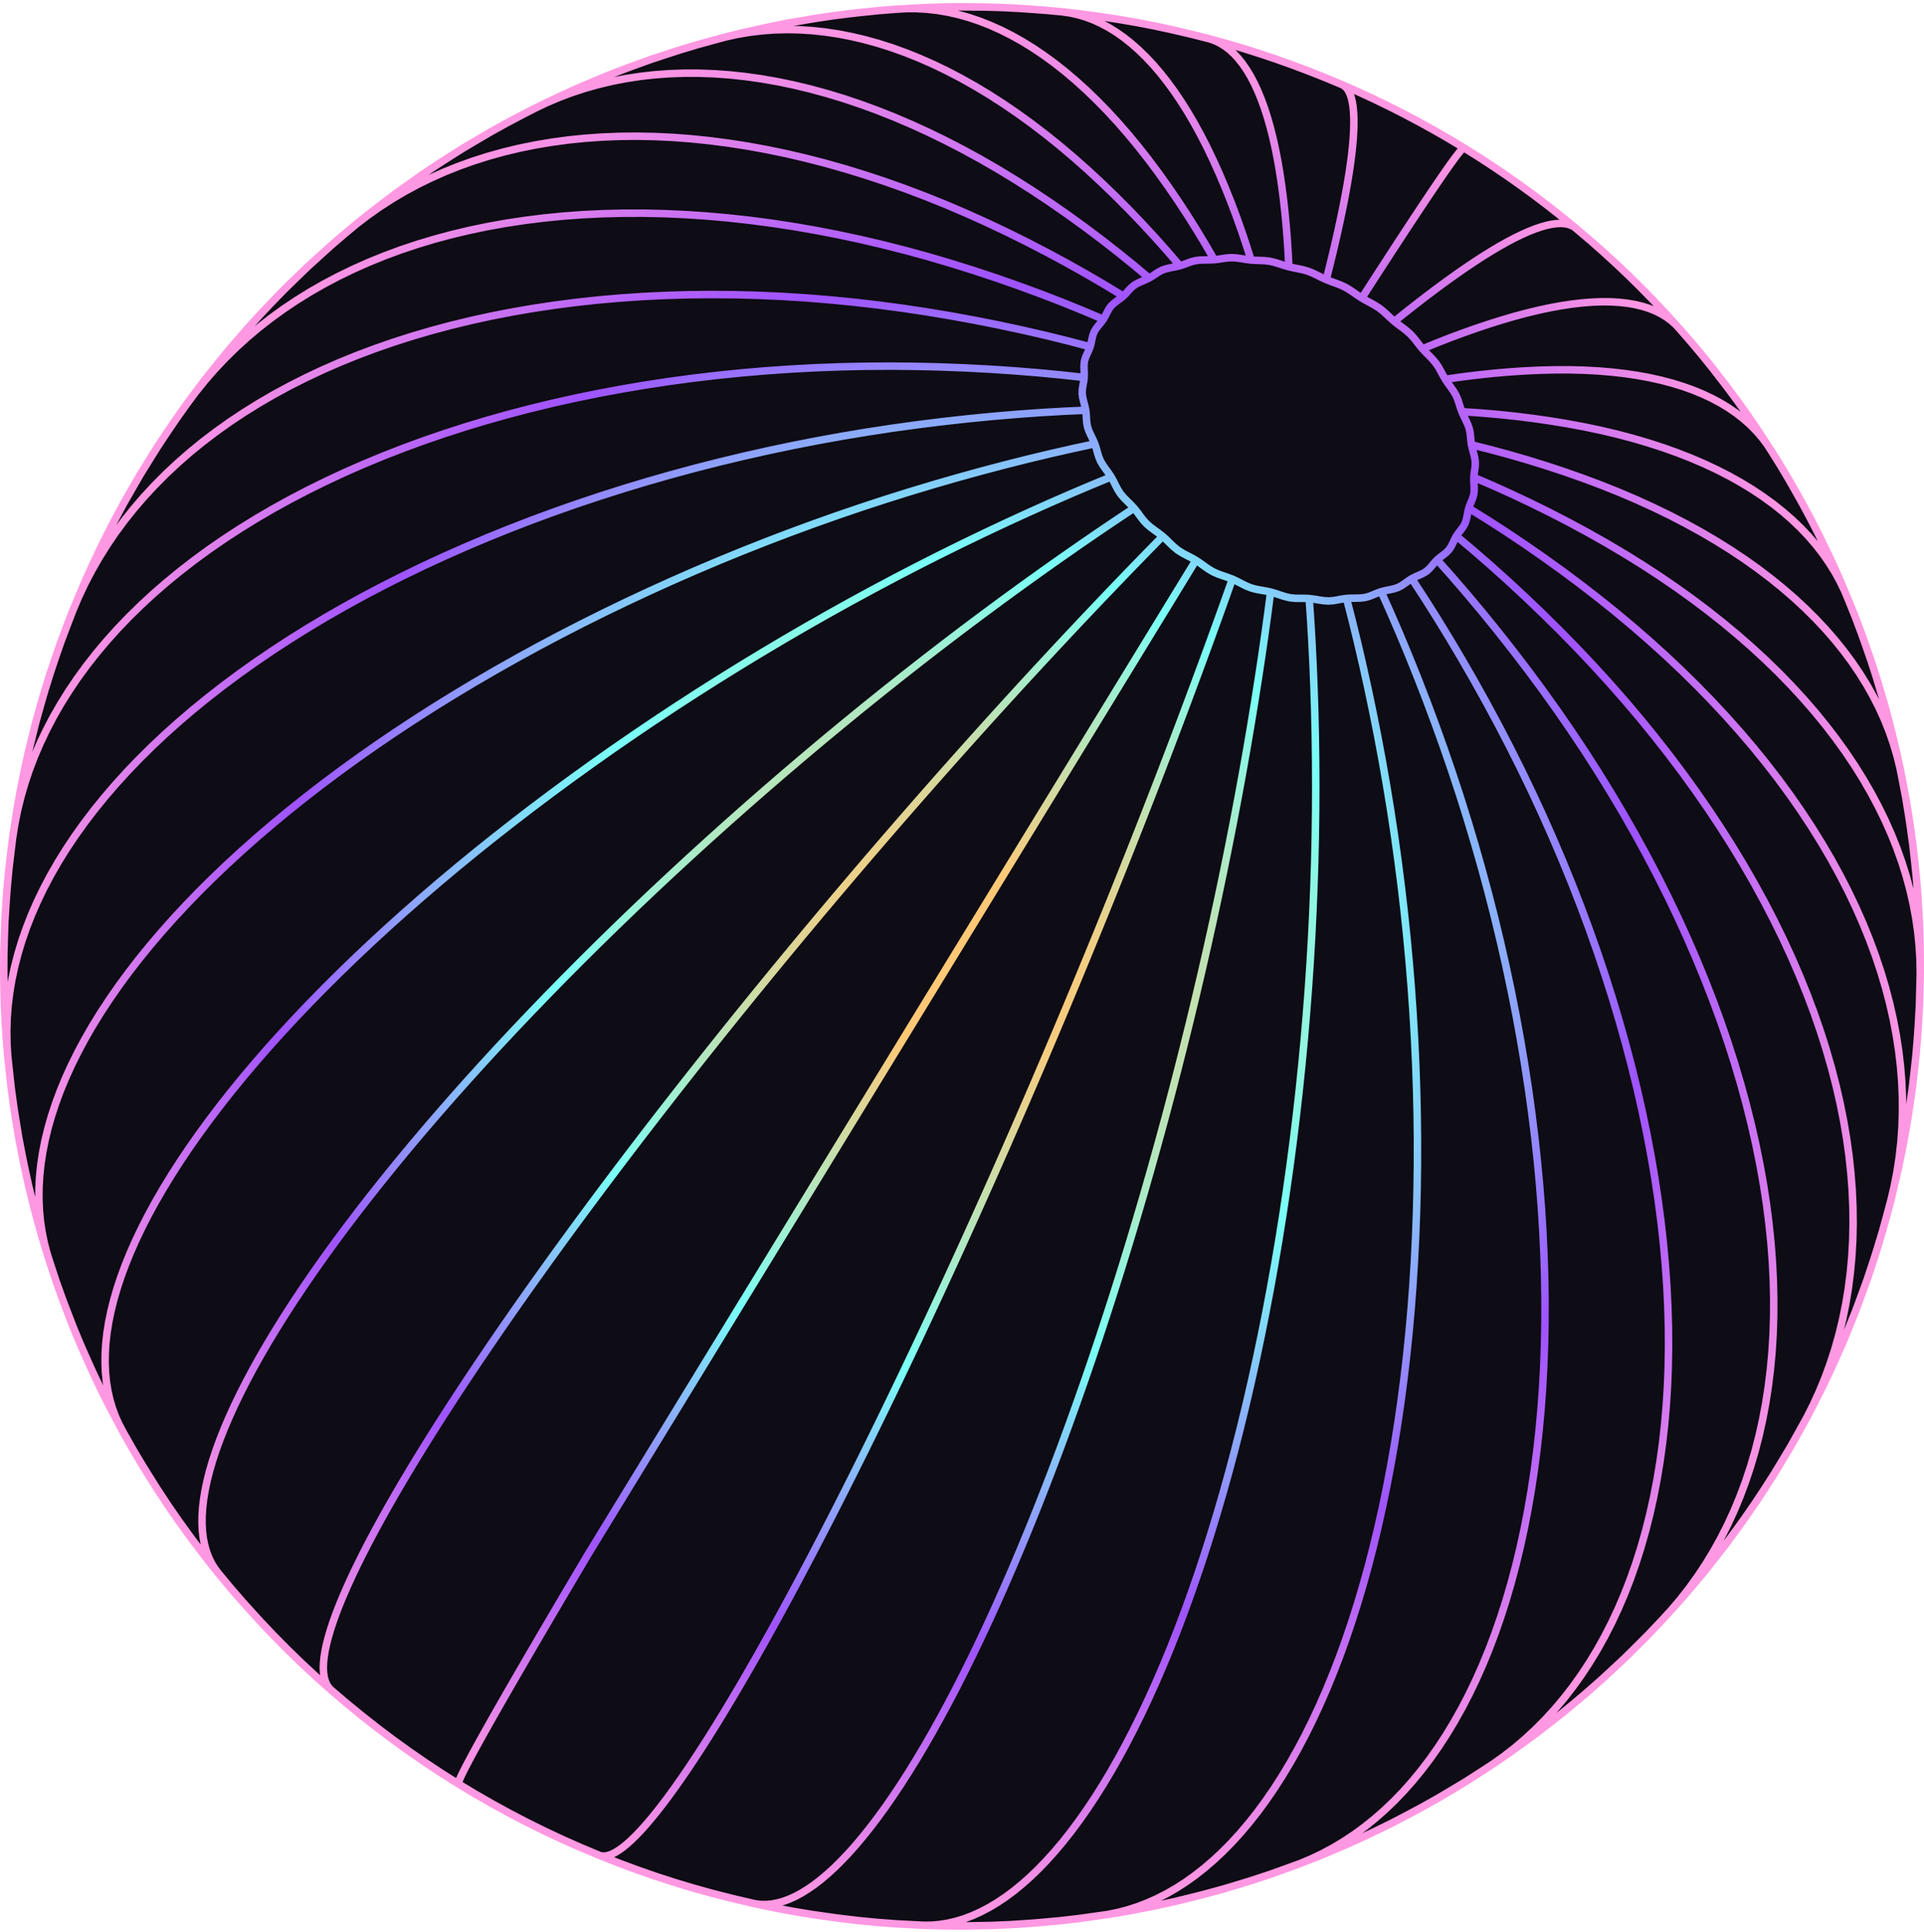 <svg width="514" height="516" viewBox="0 0 514 516" fill="none" xmlns="http://www.w3.org/2000/svg">
<path d="M420.687 60.71L417.176 57.839L413.607 55.028L409.983 52.277L406.304 49.59L402.574 46.966L398.795 44.407L394.968 41.914L391.096 39.491L387.178 37.136L383.221 34.852L379.223 32.64L375.189 30.501L371.118 28.436L367.015 26.445L362.881 24.532L358.718 22.695L354.53 20.937L350.316 19.258L349.506 18.949L345.183 17.317L340.838 15.768L336.476 14.303L332.098 12.922L327.706 11.626L323.304 10.418L318.893 9.295L317.423 8.94L312.917 7.885L308.408 6.921L303.897 6.046L299.386 5.262L294.879 4.57L292.951 4.286L288.364 3.675L283.784 3.158L279.215 2.738L272.388 2.248L267.766 2.013L263.161 1.877L258.577 1.837L256.068 1.822L251.429 1.882L246.815 2.042L244.167 2.186L239.507 2.451L234.878 2.817L230.284 3.285L227.438 3.602L222.81 4.18L218.22 4.861L215.269 5.351L210.654 6.146L206.085 7.047L203.044 7.711L198.46 8.73L193.926 9.854L190.808 10.695L186.27 11.942L181.788 13.293L178.61 14.314L174.133 15.79L169.719 17.372L166.497 18.573L162.096 20.28L157.764 22.093L154.512 23.474L150.205 25.415L146.982 26.952L142.705 29.02L138.506 31.195L135.281 32.908L131.123 35.211L127.944 37.076L123.833 39.505L119.809 42.041L116.653 44.074L112.686 46.736L109.595 48.913L105.69 51.7L101.88 54.59L98.836 56.927L95.098 59.94L92.136 62.41L88.478 65.545L85.605 68.143L82.03 71.399L78.561 74.754L75.766 77.492L72.391 80.963L69.7 83.818L66.421 87.401L63.841 90.367L60.665 94.061L57.607 97.849L55.133 100.931L52.185 104.825L49.832 108.002L47 111.996L44.775 115.262L42.064 119.355L39.971 122.701L37.382 126.887L34.922 131.157L32.964 134.582L30.634 138.938L28.817 142.428L26.619 146.865L24.948 150.41L22.886 154.923L21.364 158.518L19.442 163.102L17.658 167.757L16.288 171.385L14.647 176.103L13.433 179.761L11.936 184.535L10.878 188.213L9.527 193.036L8.319 197.92L7.421 201.595L6.362 206.519L5.623 210.195L4.712 215.152L4.133 218.821L3.371 223.806L2.755 228.838L2.338 232.464L1.872 237.513L1.615 241.11L1.296 246.169L1.124 251.266L1.026 254.792L1 259.888L1.058 263.365L1.177 268.454L1.442 273.57L1.651 276.948L2.058 282.047L2.965 290.428L3.655 295.518L4.155 298.702L4.982 303.756L5.949 308.821L6.581 311.863L7.68 316.881L8.916 321.902L9.672 324.79L11.033 329.756L12.531 334.717L13.4 337.435L15.015 342.33L16.765 347.215L17.735 349.751L19.594 354.561L21.583 359.354L23.701 364.128L24.732 366.404L26.947 371.09L29.288 375.749L31.753 380.379L32.819 382.381L35.369 386.912L38.039 391.407L40.826 395.865L41.903 397.579L44.761 401.927L47.731 406.231L50.812 410.487L51.871 411.904L55.009 416.042L58.252 420.128L61.597 424.16L65.044 428.133L68.588 432.046L69.483 433.021L73.062 436.806L76.732 440.524L80.491 444.175L84.338 447.756L88.269 451.263L92.283 454.696L96.375 458.051L96.9 458.468L100.993 461.685L105.159 464.82L109.395 467.872L113.697 470.839L118.063 473.72L122.489 476.511L126.973 479.211L131.512 481.818L136.101 484.329L140.74 486.745L145.424 489.063L150.149 491.281L154.913 493.399L159.712 495.414L160.338 495.672L165.258 497.618L170.206 499.456L175.181 501.187L180.178 502.808L185.194 504.319L190.226 505.72L195.27 507.008L196.563 507.319L201.703 508.515L206.848 509.596L211.995 510.559L217.14 511.407L222.28 512.137L224.036 512.377L229.251 513.001L234.454 513.505L239.639 513.891L241.665 514.001L246.911 514.27L252.134 514.418L257.33 514.445L259.602 514.406L264.842 514.311L270.049 514.091L275.217 513.75L277.711 513.549L282.909 513.08L288.06 512.49L293.163 511.776L295.854 511.396L300.97 510.55L306.03 509.581L308.83 509.024L313.891 507.922L318.887 506.699L321.781 505.959L326.766 504.602L331.682 503.123L334.651 502.201L339.542 500.586L344.356 498.852L347.385 497.746L352.164 495.878L355.192 494.604L359.929 492.6L364.577 490.48L367.635 489.025L372.23 486.771L376.732 484.405L379.801 482.769L384.24 480.271L387.276 478.477L391.643 475.852L395.905 473.116L398.927 471.148L403.108 468.287L406.078 466.167L410.171 463.184L414.154 460.097L417.082 457.813L420.968 454.61L423.825 452.183L427.609 448.867L430.389 446.302L434.067 442.875L437.622 439.353L440.327 436.646L443.768 433.02L446.379 430.187L449.7 426.463L452.21 423.509L455.409 419.689L458.476 415.784L460.882 412.712L463.822 408.72L466.114 405.541L468.922 401.468L471.093 398.19L473.765 394.04L475.812 390.669L478.346 386.447L480.745 382.153L482.657 378.704L484.915 374.346L486.692 370.821L488.806 366.407L490.445 362.813L492.414 358.347L493.91 354.693L495.735 350.181L497.42 345.614L498.764 341.923L500.302 337.318L501.495 333.586L502.889 328.95L503.931 325.182L505.177 320.523L506.284 315.819L507.166 312.051L508.128 307.33L508.854 303.548L509.672 298.818L510.242 295.028L510.919 290.296L511.457 285.529L511.866 281.776L512.266 277.017L512.517 273.275L512.779 268.527L512.906 263.754L513 260.076L512.992 255.324L512.93 251.677L512.793 246.951L512.524 242.207L512.31 238.649L511.915 233.941L511.55 230.432L511.032 225.765L510.389 221.09L509.881 217.694L509.122 213.066L508.238 208.436L507.594 205.167L506.602 200.593L505.488 196.02L504.716 192.89L503.499 188.381L502.165 183.877L501.276 180.899L499.847 176.468L498.304 172.047L497.306 169.233L495.675 164.889L493.935 160.561L492.838 157.923L491.017 153.678L489.092 149.453L485.909 142.868L483.811 138.755L481.612 134.668L480.39 132.485L478.132 128.496L475.778 124.535L473.331 120.606L469.598 114.876L467.013 111.084L464.34 107.329L461.581 103.614L460.403 102.07L457.612 98.463L454.74 94.897L451.787 91.376L448.757 87.9L445.649 84.471L444.631 83.36L441.51 80.046L438.319 76.783L435.056 73.57L431.726 70.41L428.33 67.306L424.869 64.257L421.345 61.266L420.687 60.71L419.926 60.273L419.062 59.956L418.094 59.758L417.024 59.681L415.852 59.727L414.576 59.894L413.197 60.185L411.717 60.599L410.134 61.138L408.449 61.802L406.663 62.592L404.775 63.506L402.788 64.546L400.701 65.712L398.516 67.003L396.234 68.418L393.855 69.96L391.381 71.625L388.825 73.405L386.199 75.288L383.517 77.262L380.792 79.318L378.038 81.442L375.269 83.624L372.499 85.851" fill="#0E0C15"/>
<path d="M363.821 79.612L365.006 80.293L366.207 80.939L367.387 81.599L368.506 82.325L369.541 83.149L370.523 84.041L371.495 84.957L372.5 85.851L373.567 86.692L374.661 87.505L375.729 88.328L376.718 89.199L377.597 90.145L378.402 91.147L379.192 92.168L380.025 93.176" fill="#0E0C15"/>
<path d="M386.112 101.313L385.486 100.23L384.907 99.141L384.308 98.07L383.619 97.035L382.797 96.05L381.88 95.095L380.935 94.145L380.026 93.175L383.589 91.716L387.166 90.317L390.739 88.985L394.289 87.727L397.8 86.552L401.254 85.469L404.635 84.484L407.924 83.605L411.108 82.839L414.183 82.185L417.147 81.646L420.001 81.217L422.742 80.903L425.368 80.699L427.878 80.606L430.274 80.625L432.551 80.753L434.709 80.992L436.75 81.34L438.673 81.794L440.475 82.355L442.157 83.021L443.719 83.792L445.161 84.666L446.481 85.644L447.68 86.722L448.759 87.899" fill="#0E0C15"/>
<path d="M390.531 109.965L390.135 108.846L389.788 107.732L389.418 106.63L388.946 105.545L388.32 104.482L387.591 103.43L386.831 102.379L386.112 101.313L390.322 100.711L394.557 100.182L398.797 99.731L403.021 99.363L407.21 99.079L411.341 98.886L415.394 98.787L419.351 98.785L423.194 98.884L426.92 99.083L430.524 99.38L434.007 99.778L437.366 100.271L440.6 100.863L443.708 101.551L446.687 102.333L449.537 103.21L452.255 104.18L454.843 105.241L457.298 106.393L459.621 107.634L461.809 108.963L463.861 110.378L465.78 111.879L467.563 113.463L469.21 115.129L470.72 116.877L472.094 118.702" fill="#0E0C15"/>
<path d="M393.107 118.809L392.955 117.696L392.857 116.598L392.73 115.506L392.492 114.413L392.09 113.312L391.576 112.201L391.03 111.086L390.531 109.965L395.213 110.275L399.93 110.674L404.662 111.164L409.382 111.745L414.069 112.414L418.7 113.173L423.252 114.021L427.705 114.958L432.038 115.983L436.247 117.094L440.327 118.292L444.28 119.572L448.102 120.936L451.791 122.381L455.344 123.907L458.761 125.512L462.04 127.193L465.179 128.951L468.177 130.782L471.033 132.687L473.747 134.662L476.316 136.706L478.739 138.817L481.018 140.994L483.149 143.235L485.132 145.539L486.97 147.903L488.659 150.325L490.201 152.804L491.594 155.337L492.84 157.923" fill="#0E0C15"/>
<path d="M393.734 127.51L393.834 126.446L393.987 125.406L394.11 124.367L394.117 123.307L393.954 122.208L393.676 121.08L393.365 119.941L393.107 118.809L398.069 120.052L403.076 121.406L408.101 122.862L413.121 124.417L418.11 126.068L423.043 127.807L427.9 129.633L432.654 131.537L437.288 133.518L441.792 135.573L446.167 137.699L450.41 139.896L454.518 142.16L458.489 144.491L462.321 146.886L466.011 149.344L469.558 151.862L472.96 154.439L476.216 157.072L479.324 159.76L482.283 162.499L485.092 165.29L487.75 168.128L490.255 171.013L492.607 173.941L494.805 176.911L496.848 179.921L498.736 182.969L500.469 186.051L502.047 189.167L503.469 192.314L504.734 195.489L505.843 198.69L506.797 201.918L507.595 205.167" fill="#0E0C15"/>
<path d="M392.374 135.739L392.725 134.765L393.126 133.824L393.494 132.878L393.748 131.891L393.831 130.835L393.8 129.732L393.739 128.613L393.731 127.51L398.772 129.679L403.86 131.975L408.969 134.389L414.076 136.912L419.155 139.535L424.181 142.249L429.132 145.045L433.981 147.913L438.709 150.847L443.309 153.842L447.78 156.896L452.119 160.007L456.323 163.173L460.39 166.39L464.316 169.656L468.1 172.97L471.741 176.328L475.236 179.728L478.582 183.168L481.78 186.645L484.827 190.156L487.722 193.699L490.464 197.272L493.052 200.87L495.483 204.494L497.758 208.139L499.876 211.804L501.836 215.486L503.639 219.181L505.283 222.888L506.768 226.605L508.094 230.328L509.261 234.056L510.269 237.786L511.118 241.516L511.809 245.242L512.342 248.965L512.718 252.678L512.937 256.383L512.999 260.076" fill="#0E0C15"/>
<path d="M389.071 143.178L389.66 142.332L390.294 141.526L390.897 140.71L391.388 139.834L391.716 138.863L391.937 137.827L392.129 136.77L392.374 135.739L397.284 138.787L402.239 141.981L407.217 145.307L412.192 148.753L417.143 152.305L422.042 155.95L426.868 159.676L431.596 163.468L436.206 167.317L440.694 171.215L445.055 175.162L449.287 179.154L453.386 183.188L457.353 187.26L461.182 191.368L464.872 195.51L468.421 199.681L471.828 203.879L475.09 208.102L478.206 212.345L481.173 216.607L483.991 220.883L486.658 225.169L489.174 229.466L491.535 233.769L493.743 238.074L495.796 242.379L497.694 246.681L499.437 250.978L501.022 255.266L502.451 259.543L503.722 263.805L504.836 268.05L505.793 272.276L506.593 276.478L507.235 280.657L507.723 284.808L508.054 288.929L508.23 293.017L508.251 297.07L508.118 301.085L507.832 305.062L507.392 308.995L506.804 312.885L506.064 316.729L505.177 320.523" fill="#0E0C15"/>
<path d="M383.937 149.537L384.744 148.851L385.589 148.214L386.403 147.561L387.115 146.831L387.677 145.982L388.142 145.052L388.583 144.098L389.073 143.178L393.643 147.026L398.255 151.037L402.887 155.196L407.515 159.484L412.116 163.887L416.67 168.385L421.154 172.961L425.545 177.602L429.824 182.29L433.987 187.021L438.029 191.79L441.948 196.595L445.743 201.431L449.41 206.294L452.947 211.184L456.352 216.093L459.624 221.019L462.757 225.961L465.754 230.911L468.611 235.869L471.328 240.829L473.903 245.79L476.333 250.747L478.618 255.696L480.757 260.635L482.747 265.56L484.591 270.467L486.287 275.354L487.834 280.216L489.231 285.052L490.479 289.856L491.576 294.628L492.523 299.363L493.319 304.058L493.967 308.71L494.464 313.317L494.812 317.876L495.012 322.383L495.063 326.837L494.966 331.233L494.722 335.571L494.332 339.847L493.797 344.059L493.118 348.204L492.296 352.28L491.333 356.286L490.23 360.217L488.988 364.074L487.608 367.853L486.093 371.551L484.442 375.169L482.659 378.704" fill="#0E0C15"/>
<path d="M377.153 154.559L378.145 154.064L379.17 153.621L380.164 153.158L381.071 152.603L381.848 151.91L382.541 151.122L383.214 150.309L383.934 149.537L387.968 154.072L392.033 158.789L396.113 163.665L400.185 168.682L404.231 173.82L408.229 179.057L412.16 184.374L416.005 189.752L419.747 195.172L423.38 200.629L426.901 206.117L430.309 211.632L433.602 217.171L436.776 222.73L439.83 228.303L442.763 233.889L445.571 239.482L448.252 245.078L450.808 250.673L453.233 256.263L455.529 261.844L457.694 267.413L459.727 272.963L461.624 278.494L463.388 284.001L465.015 289.478L466.506 294.923L467.861 300.333L469.078 305.702L470.158 311.029L471.1 316.308L471.905 321.539L472.57 326.713L473.099 331.832L473.489 336.89L473.742 341.885L473.858 346.812L473.839 351.67L473.683 356.456L473.392 361.164L472.966 365.795L472.406 370.345L471.715 374.81L470.891 379.19L469.939 383.48L468.857 387.678L467.648 391.784L466.312 395.793L464.851 399.704L463.268 403.515L461.563 407.223L459.737 410.829L457.795 414.329L455.736 417.721L453.563 421.005L451.277 424.178L448.881 427.24L446.377 430.187" fill="#0E0C15"/>
<path d="M368.98 158.044L370.122 157.758L371.287 157.528L372.424 157.274L373.491 156.918L374.455 156.409L375.35 155.796L376.233 155.154L377.154 154.559L380.472 159.644L383.808 164.923L387.148 170.373L390.475 175.974L393.772 181.701L397.022 187.533L400.208 193.447L403.314 199.419L406.326 205.431L409.241 211.475L412.055 217.546L414.766 223.639L417.373 229.751L419.875 235.876L422.268 242.011L424.552 248.149L426.725 254.288L428.785 260.422L430.732 266.547L432.564 272.659L434.279 278.753L435.879 284.823L437.361 290.868L438.723 296.88L439.966 302.858L441.089 308.796L442.091 314.69L442.974 320.537L443.735 326.331L444.375 332.069L444.894 337.747L445.292 343.361L445.567 348.909L445.722 354.384L445.757 359.785L445.672 365.107L445.468 370.348L445.144 375.503L444.703 380.571L444.144 385.547L443.469 390.428L442.678 395.211L441.772 399.894L440.753 404.475L439.622 408.949L438.381 413.317L437.03 417.572L435.571 421.715L434.005 425.742L432.334 429.653L430.559 433.444L428.684 437.113L426.708 440.66L424.635 444.082L422.464 447.378L420.2 450.546L417.843 453.584L415.394 456.493L412.859 459.269L410.236 461.914L407.529 464.424L404.741 466.801L401.873 469.042L398.927 471.148" fill="#0E0C15"/>
<path d="M359.728 159.842L360.976 159.78L362.236 159.773L363.473 159.74L364.658 159.599L365.77 159.294L366.836 158.879L367.894 158.435L368.983 158.044L371.431 163.513L373.882 169.188L376.322 175.044L378.74 181.057L381.122 187.202L383.456 193.457L385.73 199.794L387.931 206.193L390.048 212.629L392.078 219.095L394.021 225.585L395.874 232.095L397.636 238.621L399.305 245.158L400.881 251.7L402.362 258.242L403.748 264.78L405.036 271.308L406.227 277.823L407.319 284.319L408.314 290.79L409.209 297.234L410.004 303.643L410.7 310.014L411.293 316.344L411.786 322.626L412.178 328.856L412.47 335.03L412.66 341.143L412.75 347.192L412.739 353.172L412.628 359.078L412.417 364.906L412.106 370.654L411.697 376.316L411.189 381.89L410.584 387.371L409.882 392.755L409.085 398.04L408.192 403.222L407.206 408.298L406.126 413.264L404.956 418.117L403.694 422.856L402.344 427.476L400.907 431.975L399.382 436.352L397.773 440.602L396.08 444.723L394.305 448.715L392.45 452.575L390.516 456.299L388.505 459.888L386.42 463.339L384.26 466.651L382.029 469.821L379.728 472.849L377.36 475.733L374.925 478.473L372.426 481.066L369.865 483.513L367.245 485.814L364.566 487.967L361.831 489.971L359.042 491.824L356.201 493.53L353.31 495.085L350.371 496.49L347.387 497.747" fill="#0E0C15"/>
<path d="M349.75 159.877L351.055 160.04L352.358 160.26L353.647 160.451L354.905 160.53L356.124 160.442L357.318 160.243L358.511 160.015L359.725 159.842L361.185 165.516L362.625 171.401L364.038 177.474L365.418 183.709L366.753 190.081L368.04 196.566L369.268 203.136L370.43 209.768L371.52 216.438L372.534 223.138L373.473 229.864L374.336 236.61L375.123 243.369L375.833 250.139L376.464 256.914L377.018 263.688L377.492 270.456L377.888 277.213L378.202 283.955L378.439 290.675L378.597 297.369L378.674 304.032L378.672 310.659L378.591 317.245L378.43 323.785L378.189 330.274L377.871 336.708L377.475 343.081L377.001 349.391L376.449 355.63L375.822 361.795L375.118 367.882L374.337 373.887L373.484 379.804L372.557 385.632L371.557 391.363L370.486 396.997L369.343 402.528L368.132 407.954L366.851 413.269L365.505 418.471L364.09 423.557L362.613 428.523L361.071 433.366L359.468 438.084L357.804 442.675L356.08 447.133L354.3 451.459L352.462 455.647L350.571 459.698L348.626 463.607L346.629 467.375L344.583 471L342.489 474.477L340.348 477.807L338.163 480.988L335.934 484.018L333.663 486.896L331.354 489.621L329.007 492.193L326.623 494.609L324.205 496.871L321.756 498.977L319.274 500.925L316.764 502.718L314.227 504.352L311.664 505.829L309.077 507.148L306.469 508.311L303.84 509.318L301.195 510.167L298.531 510.859L295.853 511.396" fill="#0E0C15"/>
<path d="M339.447 158.136L340.756 158.522L342.054 158.96L343.342 159.369L344.623 159.666L345.9 159.8L347.178 159.824L348.46 159.822L349.752 159.877L350.14 165.563L350.486 171.463L350.786 177.553L351.038 183.808L351.239 190.202L351.386 196.711L351.476 203.309L351.507 209.969L351.476 216.671L351.384 223.404L351.228 230.166L351.011 236.949L350.733 243.748L350.392 250.559L349.991 257.377L349.528 264.196L349.004 271.01L348.42 277.816L347.776 284.607L347.072 291.377L346.309 298.123L345.489 304.84L344.611 311.52L343.676 318.162L342.685 324.758L341.639 331.302L340.538 337.793L339.385 344.223L338.179 350.589L336.921 356.886L335.614 363.109L334.257 369.254L332.853 375.315L331.4 381.29L329.903 387.173L328.361 392.96L326.777 398.648L325.15 404.232L323.483 409.71L321.777 415.077L320.033 420.328L318.252 425.462L316.438 430.475L314.59 435.363L312.709 440.125L310.799 444.756L308.859 449.254L306.892 453.617L304.899 457.841L302.882 461.925L300.843 465.865L298.782 469.662L296.702 473.312L294.603 476.813L292.488 480.164L290.358 483.363L288.214 486.409L286.058 489.301L283.893 492.036L281.718 494.615L279.535 497.037L277.347 499.302L275.156 501.407L272.96 503.354L270.763 505.14L268.568 506.766L266.372 508.233L264.181 509.539L261.993 510.685L259.81 511.674L257.635 512.502L255.469 513.171L253.312 513.682L251.166 514.035L249.032 514.23L246.912 514.27" fill="#0E0C15"/>
<path d="M329.221 154.686L330.482 155.278L331.721 155.919L332.958 156.53L334.212 157.036L335.497 157.387L336.807 157.634L338.128 157.857L339.447 158.136L338.726 163.641L337.936 169.359L337.081 175.264L336.164 181.333L335.185 187.541L334.149 193.865L333.056 200.28L331.911 206.762L330.715 213.287L329.468 219.848L328.173 226.439L326.831 233.058L325.441 239.696L324.005 246.35L322.526 253.015L321.001 259.686L319.435 266.357L317.828 273.022L316.179 279.678L314.494 286.319L312.77 292.939L311.01 299.535L309.215 306.1L307.388 312.629L305.528 319.118L303.637 325.562L301.718 331.955L299.772 338.293L297.8 344.572L295.803 350.785L293.783 356.931L291.744 363.002L289.683 368.995L287.605 374.905L285.511 380.728L283.402 386.461L281.281 392.099L279.147 397.639L277.004 403.075L274.853 408.405L272.695 413.624L270.532 418.73L268.366 423.72L266.199 428.59L264.031 433.335L261.865 437.955L259.702 442.447L257.543 446.807L255.391 451.031L253.247 455.12L251.111 459.069L248.986 462.877L246.874 466.543L244.776 470.063L242.691 473.437L240.624 476.663L238.574 479.738L236.544 482.662L234.534 485.433L232.545 488.052L230.579 490.517L228.638 492.827L226.722 494.981L224.831 496.978L222.969 498.819L221.135 500.502L219.331 502.029L217.558 503.399L215.816 504.61L214.106 505.666L212.43 506.565L210.788 507.308L209.182 507.895L207.611 508.325L206.077 508.602L204.581 508.725L203.123 508.696L201.703 508.515" fill="#0E0C15"/>
<path d="M319.48 149.66L320.643 150.435L321.774 151.253L322.909 152.044L324.086 152.738L325.328 153.291L326.618 153.752L327.926 154.194L329.221 154.686L327.396 159.823L325.479 165.164L323.475 170.688L321.393 176.372L319.241 182.193L317.027 188.129L314.757 194.157L312.44 200.254L310.083 206.4L307.687 212.587L305.256 218.811L302.791 225.066L300.294 231.347L297.766 237.65L295.211 243.97L292.628 250.303L290.022 256.643L287.394 262.986L284.745 269.326L282.077 275.658L279.394 281.978L276.696 288.281L273.987 294.56L271.268 300.814L268.54 307.036L265.807 313.221L263.071 319.363L260.334 325.461L257.597 331.509L254.863 337.5L252.133 343.432L249.411 349.3L246.698 355.099L243.995 360.825L241.306 366.475L238.632 372.043L235.976 377.527L233.337 382.921L230.721 388.223L228.127 393.428L225.558 398.533L223.016 403.535L220.502 408.43L218.018 413.214L215.566 417.887L213.148 422.443L210.765 426.879L208.418 431.194L206.11 435.385L203.842 439.448L201.615 443.382L199.431 447.186L197.291 450.856L195.197 454.39L193.148 457.787L191.148 461.046L189.197 464.164L187.296 467.14L185.445 469.972L183.648 472.661L181.903 475.204L180.212 477.602L178.576 479.852L176.995 481.955L175.471 483.909L174.004 485.713L172.595 487.369L171.244 488.878L169.95 490.235L168.717 491.445L167.543 492.505L166.43 493.416L165.376 494.179L164.384 494.793L163.453 495.261L162.582 495.581L161.772 495.757L161.025 495.786L160.338 495.672" fill="#0E0C15"/>
<path d="M310.612 143.257L311.631 144.185L312.61 145.148L313.598 146.087L314.649 146.942L315.8 147.676L317.019 148.332L318.262 148.972L319.481 149.66L156.887 415.533L150.179 426.873L146.082 433.837L144.15 437.135L142.297 440.306L140.524 443.349L138.829 446.265L137.218 449.051L135.687 451.706L134.237 454.229L132.871 456.62L131.588 458.877L130.39 460.998L129.275 462.984L128.244 464.835L127.297 466.55L126.435 468.128L125.657 469.571L124.964 470.876L124.355 472.045L123.83 473.077L123.39 473.973L123.032 474.733L122.759 475.357L122.568 475.846L122.46 476.201L122.434 476.423L122.491 476.511" fill="#0E0C15"/>
<path d="M302.967 135.732L303.802 136.777L304.587 137.847L305.391 138.896L306.275 139.878L307.288 140.764L308.388 141.589L309.516 142.403L310.611 143.257L306.78 147.161L302.81 151.242L298.72 155.482L294.523 159.866L290.239 164.376L285.883 168.996L281.475 173.709L277.03 178.498L272.563 183.347L268.083 188.252L263.59 193.206L259.088 198.208L254.583 203.254L250.076 208.338L245.571 213.459L241.072 218.612L236.582 223.792L232.105 228.995L227.644 234.219L223.202 239.458L218.784 244.709L214.391 249.968L210.029 255.229L205.7 260.49L201.407 265.746L197.155 270.994L192.944 276.229L188.781 281.448L184.667 286.644L180.605 291.817L176.598 296.96L172.65 302.072L168.765 307.146L164.942 312.181L161.186 317.171L157.5 322.114L153.886 327.005L150.347 331.843L146.884 336.622L143.502 341.338L140.2 345.991L136.983 350.574L133.852 355.086L130.809 359.524L127.855 363.884L124.994 368.164L122.225 372.362L119.552 376.473L116.975 380.496L114.496 384.428L112.116 388.266L109.838 392.007L107.66 395.652L105.585 399.198L103.613 402.64L101.747 405.979L99.986 409.212L98.331 412.337L96.781 415.355L95.34 418.261L94.005 421.055L92.777 423.736L91.658 426.304L90.645 428.755L89.742 431.091L88.948 433.309L88.26 435.409L87.68 437.391L87.207 439.253L86.841 440.997L86.582 442.619L86.428 444.122L86.381 445.504L86.438 446.765L86.6 447.905L86.865 448.925L87.231 449.825L87.701 450.604L88.269 451.263" fill="#0E0C15"/>
<path d="M296.848 127.387L297.466 128.506L298.029 129.64L298.613 130.759L299.297 131.829L300.132 132.832L301.071 133.791L302.04 134.744L302.967 135.732L298.315 138.823L293.508 142.07L288.564 145.463L283.505 148.986L278.352 152.629L273.126 156.377L267.848 160.219L262.539 164.139L257.217 168.128L251.891 172.18L246.565 176.291L241.239 180.46L235.923 184.682L230.617 188.954L225.327 193.275L220.056 197.638L214.81 202.043L209.59 206.485L204.402 210.96L199.249 215.467L194.136 219.999L189.067 224.556L184.045 229.131L179.074 233.723L174.158 238.328L169.302 242.943L164.506 247.563L159.777 252.184L155.118 256.806L150.53 261.421L146.02 266.029L141.588 270.624L137.239 275.204L132.977 279.764L128.802 284.302L124.719 288.816L120.731 293.3L116.84 297.752L113.048 302.168L109.358 306.547L105.773 310.884L102.295 315.175L98.925 319.418L95.667 323.612L92.522 327.752L89.491 331.835L86.577 335.859L83.781 339.821L81.105 343.719L78.55 347.55L76.118 351.311L73.808 355.002L71.622 358.619L69.562 362.159L67.628 365.621L65.82 369.003L64.141 372.303L62.59 375.518L61.166 378.649L59.871 381.691L58.705 384.645L57.666 387.509L56.756 390.281L55.976 392.96L55.324 395.543L54.8 398.032L54.404 400.423L54.134 402.718L53.991 404.913L53.972 407.009L54.08 409.005L54.311 410.901L54.666 412.695L55.144 414.387L55.742 415.976L56.461 417.463L57.298 418.848L58.252 420.128" fill="#0E0C15"/>
<path d="M292.491 118.553L292.867 119.703L293.185 120.858L293.53 122.002L293.986 123.118L294.611 124.195L295.352 125.25L296.124 126.306L296.848 127.387L291.544 129.576L286.07 131.9L280.45 134.353L274.709 136.925L268.868 139.606L262.955 142.388L256.991 145.264L251.001 148.224L245.008 151.259L239.018 154.367L233.037 157.545L227.069 160.79L221.118 164.1L215.189 167.472L209.287 170.905L203.417 174.396L197.582 177.941L191.787 181.539L186.037 185.185L180.335 188.879L174.687 192.615L169.096 196.393L163.566 200.208L158.104 204.059L152.71 207.942L147.39 211.854L142.149 215.791L136.989 219.75L131.913 223.731L126.928 227.727L122.034 231.738L117.237 235.759L112.539 239.788L107.944 243.821L103.455 247.856L99.074 251.89L94.805 255.92L90.65 259.942L86.613 263.954L82.694 267.952L78.899 271.935L75.229 275.898L71.684 279.839L68.268 283.756L64.983 287.646L61.83 291.506L58.812 295.334L55.929 299.126L53.183 302.88L50.576 306.595L48.109 310.267L45.782 313.893L43.597 317.473L41.554 321.002L39.653 324.481L37.897 327.904L36.285 331.272L34.818 334.583L33.495 337.833L32.317 341.022L31.283 344.147L30.393 347.207L29.648 350.2L29.048 353.124L28.59 355.978L28.276 358.76L28.105 361.47L28.076 364.106L28.186 366.666L28.436 369.149L28.826 371.555L29.354 373.882L30.017 376.129L30.818 378.295L31.753 380.379" fill="#0E0C15"/>
<path d="M290.061 109.582L290.183 110.716L290.244 111.847L290.335 112.972L290.547 114.09L290.939 115.199L291.452 116.307L291.999 117.423L292.491 118.553L286.729 119.79L280.788 121.141L274.695 122.601L268.477 124.168L262.158 125.835L255.766 127.601L249.327 129.46L242.867 131.406L236.411 133.437L229.967 135.551L223.538 137.745L217.129 140.019L210.747 142.37L204.396 144.797L198.081 147.296L191.805 149.869L185.575 152.511L179.394 155.221L173.268 157.998L167.201 160.838L161.197 163.738L155.261 166.698L149.397 169.715L143.609 172.786L137.903 175.91L132.282 179.083L126.749 182.303L121.309 185.568L115.966 188.875L110.723 192.221L105.584 195.605L100.552 199.023L95.632 202.472L90.827 205.951L86.138 209.456L81.57 212.985L77.125 216.535L72.807 220.104L68.617 223.689L64.558 227.286L60.634 230.895L56.847 234.51L53.196 238.132L49.688 241.756L46.319 245.381L43.096 249.003L40.018 252.619L37.087 256.229L34.305 259.828L31.672 263.416L29.19 266.988L26.86 270.543L24.683 274.078L22.657 277.592L20.787 281.081L19.071 284.544L17.51 287.979L16.103 291.382L14.852 294.753L13.756 298.089L12.813 301.388L12.026 304.648L11.393 307.868L10.914 311.044L10.588 314.177L10.416 317.263L10.394 320.301L10.524 323.289L10.804 326.226L11.232 329.112L11.809 331.942L12.531 334.717" fill="#0E0C15"/>
<path d="M289.641 100.824L289.506 101.9L289.31 102.962L289.146 104.024L289.105 105.1L289.249 106.198L289.518 107.316L289.82 108.446L290.062 109.582L284.05 109.854L277.858 110.219L271.511 110.677L265.039 111.228L258.467 111.872L251.824 112.611L245.138 113.442L238.436 114.369L231.742 115.389L225.064 116.501L218.41 117.706L211.781 119.003L205.184 120.39L198.625 121.866L192.106 123.429L185.635 125.079L179.214 126.815L172.851 128.636L166.547 130.538L160.309 132.521L154.14 134.584L148.046 136.725L142.029 138.942L136.096 141.232L130.25 143.596L124.497 146.03L118.837 148.532L113.278 151.1L107.819 153.734L102.469 156.429L97.228 159.184L92.101 161.998L87.091 164.867L82.201 167.791L77.435 170.764L72.795 173.788L68.284 176.858L63.905 179.971L59.659 183.127L55.552 186.322L51.584 189.554L47.757 192.82L44.074 196.12L40.536 199.449L37.146 202.804L33.904 206.185L30.812 209.588L27.873 213.012L25.087 216.452L22.456 219.908L19.98 223.377L17.66 226.855L15.497 230.342L13.492 233.834L11.645 237.33L9.956 240.827L8.427 244.322L7.058 247.814L5.847 251.3L4.794 254.777L3.901 258.244L3.167 261.698L2.59 265.138L2.171 268.562L1.909 271.966L1.804 275.35L1.855 278.71L2.059 282.047" fill="#0E0C15"/>
<path d="M291.235 92.62L290.847 93.595L290.403 94.549L289.991 95.509L289.701 96.5L289.594 97.545L289.609 98.629L289.655 99.728L289.64 100.824L283.598 100.16L277.376 99.567L271.002 99.051L264.507 98.619L257.914 98.271L251.254 98.015L244.554 97.854L237.84 97.793L231.14 97.835L224.458 97.982L217.802 98.234L211.177 98.588L204.586 99.046L198.035 99.606L191.529 100.269L185.072 101.032L178.669 101.898L172.325 102.862L166.044 103.927L159.83 105.089L153.688 106.348L147.623 107.703L141.638 109.153L135.738 110.696L129.927 112.331L124.209 114.057L118.586 115.871L113.063 117.774L107.646 119.763L102.335 121.834L97.135 123.989L92.049 126.224L87.08 128.539L82.232 130.93L77.509 133.396L72.91 135.934L68.44 138.543L64.101 141.22L59.897 143.965L55.829 146.773L51.899 149.645L48.111 152.576L44.465 155.564L40.962 158.607L37.606 161.704L34.397 164.851L31.337 168.047L28.429 171.289L25.671 174.574L23.067 177.901L20.616 181.266L18.319 184.668L16.178 188.103L14.191 191.571L12.362 195.067L10.688 198.59L9.172 202.138L7.813 205.708L6.612 209.297L5.567 212.904L4.678 216.526L3.946 220.161L3.371 223.806" fill="#0E0C15"/>
<path d="M294.771 85.283L294.149 86.121L293.474 86.931L292.831 87.751L292.306 88.623L291.954 89.572L291.717 90.579L291.506 91.606L291.237 92.62L285.379 91.081L279.349 89.597L273.174 88.177L266.881 86.828L260.498 85.56L254.049 84.381L247.564 83.3L241.069 82.325L234.585 81.464L228.124 80.719L221.687 80.088L215.281 79.573L208.909 79.173L202.579 78.89L196.291 78.723L190.053 78.671L183.867 78.735L177.738 78.915L171.672 79.209L165.67 79.617L159.739 80.139L153.882 80.774L148.103 81.52L142.405 82.378L136.793 83.347L131.271 84.424L125.841 85.611L120.507 86.903L115.273 88.302L110.142 89.804L105.116 91.408L100.2 93.115L95.397 94.921L90.709 96.825L86.138 98.826L81.688 100.921L77.359 103.108L73.156 105.386L69.081 107.753L65.135 110.208L61.323 112.747L57.643 115.369L54.098 118.071L50.692 120.852L47.423 123.709L44.294 126.64L41.308 129.642L38.463 132.715L35.764 135.855L33.208 139.059L30.8 142.326L28.537 145.653L26.422 149.037L24.454 152.476L22.634 155.969L20.964 159.511L19.444 163.102" fill="#0E0C15"/>
<path d="M300.094 79.088L299.262 79.76L298.385 80.395L297.538 81.046L296.798 81.765L296.216 82.584L295.736 83.474L295.281 84.39L294.769 85.283L289.302 82.968L283.674 80.691L277.91 78.467L272.036 76.308L266.077 74.224L260.057 72.229L254.003 70.335L247.938 68.553L241.884 66.896L235.849 65.363L229.838 63.957L223.853 62.678L217.901 61.526L211.984 60.503L206.108 59.607L200.275 58.841L194.491 58.204L188.758 57.696L183.082 57.317L177.466 57.066L171.912 56.943L166.426 56.95L161.011 57.083L155.67 57.343L150.407 57.73L145.226 58.243L140.128 58.882L135.118 59.642L130.199 60.527L125.372 61.533L120.643 62.658L116.012 63.904L111.483 65.268L107.06 66.748L102.743 68.343L98.535 70.052L94.438 71.871L90.455 73.8L86.588 75.838L82.839 77.982L79.21 80.231L75.702 82.582L72.316 85.034L69.056 87.583L65.922 90.229L62.914 92.969L60.036 95.801L57.288 98.722L54.67 101.731L52.185 104.825" fill="#0E0C15"/>
<path d="M306.996 74.266L305.988 74.745L304.942 75.184L303.924 75.643L302.999 76.181L302.211 76.839L301.51 77.581L300.828 78.349L300.095 79.088L295.206 76.122L290.172 73.182L285.014 70.286L279.754 67.448L274.415 64.684L269.02 62.009L263.589 59.437L258.147 56.985L252.712 54.664L247.291 52.48L241.886 50.43L236.503 48.518L231.145 46.744L225.816 45.108L220.52 43.611L215.259 42.255L210.037 41.039L204.859 39.965L199.728 39.031L194.645 38.238L189.617 37.586L184.644 37.074L179.731 36.703L174.881 36.474L170.096 36.383L165.38 36.432L160.736 36.621L156.166 36.945L151.672 37.408L147.259 38.007L142.928 38.74L138.68 39.607L134.521 40.608L130.451 41.739L126.471 43.001L122.586 44.391L118.796 45.908L115.104 47.55L111.511 49.316L108.019 51.205L104.631 53.213L101.347 55.34L98.169 57.583L95.098 59.94" fill="#0E0C15"/>
<path d="M315.199 70.989L314.053 71.259L312.879 71.487L311.73 71.738L310.656 72.078L309.693 72.55L308.8 73.116L307.92 73.709L306.994 74.267L302.849 70.796L298.573 67.345L294.187 63.93L289.71 60.571L285.159 57.283L280.555 54.086L275.916 50.996L271.26 48.031L266.605 45.204L261.955 42.52L257.313 39.98L252.683 37.586L248.069 35.337L243.472 33.236L238.897 31.284L234.347 29.479L229.824 27.825L225.331 26.321L220.871 24.968L216.448 23.764L212.064 22.711L207.722 21.809L203.424 21.057L199.175 20.457L194.974 20.006L190.826 19.705L186.733 19.552L182.697 19.549L178.72 19.693L174.806 19.983L170.955 20.42L167.172 21L163.456 21.726L159.81 22.594L156.237 23.603L152.738 24.751L149.316 26.038L145.97 27.462L142.704 29.02" fill="#0E0C15"/>
<path d="M324.393 69.372L323.154 69.425L321.897 69.434L320.659 69.469L319.478 69.599L318.378 69.87L317.326 70.237L316.282 70.634L315.201 70.989L311.931 67.181L308.55 63.386L305.073 59.624L301.514 55.916L297.888 52.28L294.211 48.735L290.496 45.299L286.759 41.993L283.011 38.831L279.258 35.818L275.502 32.953L271.745 30.241L267.991 27.68L264.242 25.272L260.5 23.019L256.768 20.921L253.048 18.979L249.343 17.193L245.655 15.564L241.987 14.092L238.341 12.777L234.719 11.619L231.123 10.617L227.557 9.774L224.021 9.086L220.519 8.557L217.051 8.182L213.62 7.962L210.229 7.896L206.879 7.985L203.572 8.225L200.31 8.618L197.094 9.161L193.927 9.854" fill="#0E0C15"/>
<path d="M334.22 69.467L332.934 69.301L331.641 69.093L330.363 68.912L329.119 68.828L327.922 68.888L326.754 69.046L325.586 69.23L324.39 69.372L322.097 65.4L319.71 61.44L317.243 57.513L314.703 53.638L312.102 49.836L309.451 46.127L306.759 42.53L304.034 39.064L301.288 35.745L298.524 32.578L295.741 29.563L292.945 26.703L290.135 23.998L287.313 21.449L284.484 19.058L281.646 16.825L278.804 14.75L275.958 12.835L273.111 11.08L270.264 9.485L267.42 8.05L264.581 6.774L261.748 5.658L258.921 4.702L256.105 3.907L253.3 3.27L250.509 2.792L247.731 2.472L244.971 2.309L242.228 2.302L239.505 2.451" fill="#0E0C15"/>
<path d="M344.321 71.263L343.036 70.885L341.755 70.469L340.482 70.081L339.223 69.788L337.976 69.635L336.735 69.577L335.487 69.543L334.223 69.467L332.968 65.511L331.64 61.569L330.245 57.66L328.787 53.806L327.273 50.025L325.709 46.337L324.098 42.763L322.446 39.32L320.758 36.026L319.036 32.882L317.281 29.893L315.494 27.057L313.679 24.376L311.834 21.853L309.962 19.485L308.064 17.276L306.141 15.225L304.196 13.334L302.228 11.601L300.242 10.028L298.236 8.613L296.212 7.358L294.174 6.262L292.12 5.325L290.053 4.547L287.973 3.927L285.885 3.464L283.786 3.158" fill="#0E0C15"/>
<path d="M354.309 74.687L353.072 74.114L351.85 73.506L350.631 72.925L349.401 72.435L348.151 72.076L346.884 71.803L345.604 71.555L344.319 71.263L344.127 67.5L343.882 63.756L343.583 60.048L343.231 56.396L342.828 52.821L342.371 49.339L341.864 45.968L341.305 42.729L340.694 39.635L340.033 36.691L339.323 33.896L338.564 31.252L337.757 28.761L336.902 26.423L336.002 24.238L335.057 22.208L334.066 20.333L333.031 18.612L331.954 17.046L330.835 15.636L329.677 14.38L328.477 13.279L327.239 12.332L325.964 11.54L324.651 10.902L323.304 10.418" fill="#0E0C15"/>
<path d="M391.094 39.491L390.971 39.511L390.766 39.665L390.477 39.955L390.107 40.379L389.652 40.939L389.114 41.634L388.492 42.467L387.787 43.435L386.997 44.542L386.123 45.787L385.164 47.169L384.122 48.689L382.997 50.345L381.787 52.139L380.495 54.068L379.12 56.134L377.663 58.336L376.124 60.671L374.512 63.127L372.837 65.691L371.105 68.347L369.329 71.082L365.675 76.729L363.818 79.611L362.675 78.864L361.559 78.087L360.437 77.336L359.283 76.666L358.076 76.113L356.83 75.638L355.566 75.183L354.308 74.687L355.165 71.287L355.989 67.912L356.773 64.579L357.512 61.306L358.202 58.109L358.839 55.005L359.417 52.013L359.934 49.147L360.384 46.422L360.766 43.842L361.083 41.404L361.333 39.113L361.518 36.967L361.636 34.968L361.689 33.116L361.677 31.411L361.6 29.854L361.458 28.445L361.253 27.183L360.985 26.068L360.654 25.101L360.262 24.28L359.807 23.606L359.292 23.077L358.717 22.695" fill="#0E0C15"/>
<path d="M420.687 60.71L417.176 57.839L413.607 55.028L409.983 52.277L406.304 49.59L402.574 46.966L398.795 44.407L394.968 41.914L391.096 39.491L387.178 37.136L383.221 34.852L379.223 32.64L375.189 30.501L371.118 28.436L367.015 26.445L362.881 24.532L358.718 22.695L354.53 20.937L350.316 19.258L349.506 18.949L345.183 17.317L340.838 15.768L336.476 14.303L332.098 12.922L327.706 11.626L323.304 10.418M420.687 60.71L421.345 61.266L424.869 64.257L428.33 67.306L431.726 70.41L435.056 73.57L438.319 76.783L441.51 80.046L444.631 83.36L445.649 84.471L448.757 87.9L451.787 91.376L454.74 94.897L457.612 98.463L460.403 102.07L461.581 103.614L464.34 107.329L467.013 111.084L469.598 114.876L473.331 120.606L475.778 124.535L478.132 128.496L480.39 132.485L481.612 134.668L483.811 138.755L485.909 142.868L489.092 149.453L491.017 153.678L492.838 157.923L493.935 160.561L495.675 164.889L497.306 169.233L498.304 172.047L499.847 176.468L501.276 180.899L502.165 183.877L503.499 188.381L504.716 192.89L505.488 196.02L506.602 200.593L507.594 205.167L508.238 208.436L509.122 213.066L509.881 217.694L510.389 221.09L511.032 225.765L511.55 230.432L511.915 233.941L512.31 238.649L512.524 242.207L512.793 246.951L512.93 251.677L512.992 255.324L513 260.076L512.906 263.754L512.779 268.527L512.517 273.275L512.266 277.017L511.866 281.776L511.457 285.529L510.919 290.296L510.242 295.028L509.672 298.818L508.854 303.548L508.128 307.33L507.166 312.051L506.284 315.819L505.177 320.523M420.687 60.71L419.926 60.273L419.062 59.956L418.094 59.758L417.024 59.681L415.852 59.727L414.576 59.894L413.197 60.185L411.717 60.599L410.134 61.138L408.449 61.802L406.663 62.592L404.775 63.506L402.788 64.546L400.701 65.712L398.516 67.003L396.234 68.418L393.855 69.96L391.381 71.625L388.825 73.405L386.199 75.288L383.517 77.262L380.792 79.318L378.038 81.442L375.269 83.624L372.499 85.851M323.304 10.418L318.893 9.295L317.423 8.94L312.917 7.885L308.408 6.921L303.897 6.046L299.386 5.262L294.879 4.57L292.951 4.286L288.364 3.675L283.784 3.158L279.215 2.738L272.388 2.248L267.766 2.013L263.161 1.877L258.577 1.837L256.068 1.822L251.429 1.882L246.815 2.042L244.167 2.186L239.507 2.451L234.878 2.817L230.284 3.285L227.438 3.602L222.81 4.18L218.22 4.861L215.269 5.351L210.654 6.146L206.085 7.047L203.044 7.711L198.46 8.73L193.926 9.854L190.808 10.695L186.27 11.942L181.788 13.293L178.61 14.314L174.133 15.79L169.719 17.372L166.497 18.573L162.096 20.28L157.764 22.093L154.512 23.474L150.205 25.415L146.982 26.952L142.705 29.02L138.506 31.195L135.281 32.908L131.123 35.211L127.944 37.076L123.833 39.505L119.809 42.041L116.653 44.074L112.686 46.736L109.595 48.913L105.69 51.7L101.88 54.59L98.836 56.927L95.098 59.94M323.304 10.418L324.651 10.902L325.964 11.54L327.239 12.332L328.477 13.279L329.677 14.38L330.835 15.636L331.954 17.046L333.031 18.612L334.066 20.333L335.057 22.208L336.002 24.238L336.902 26.423L337.757 28.761L338.564 31.252L339.323 33.896L340.033 36.691L340.694 39.635L341.305 42.729L341.864 45.968L342.371 49.339L342.828 52.821L343.231 56.396L343.583 60.048L343.882 63.756L344.127 67.5L344.319 71.263L345.604 71.555L346.884 71.803L348.151 72.076L349.401 72.435L350.631 72.925L351.85 73.506L353.072 74.114L354.309 74.687M95.098 59.94L92.136 62.41L88.478 65.545L85.605 68.143L82.03 71.399L78.561 74.754L75.766 77.492L72.391 80.963L69.7 83.818L66.421 87.401L63.841 90.367L60.665 94.061L57.607 97.849L55.133 100.931L52.185 104.825M95.098 59.94L98.169 57.583L101.347 55.34L104.631 53.213L108.019 51.205L111.511 49.316L115.104 47.55L118.796 45.908L122.586 44.391L126.471 43.001L130.451 41.739L134.521 40.608L138.68 39.607L142.928 38.74L147.259 38.007L151.672 37.408L156.166 36.945L160.736 36.621L165.38 36.432L170.096 36.383L174.881 36.474L179.731 36.703L184.644 37.074L189.617 37.586L194.645 38.238L199.728 39.031L204.859 39.965L210.037 41.039L215.259 42.255L220.52 43.611L225.816 45.108L231.145 46.744L236.503 48.518L241.886 50.43L247.291 52.48L252.712 54.664L258.147 56.985L263.589 59.437L269.02 62.009L274.415 64.684L279.754 67.448L285.014 70.286L290.172 73.182L295.206 76.122L300.095 79.088L300.828 78.349L301.51 77.581L302.211 76.839L302.999 76.181L303.924 75.643L304.942 75.184L305.988 74.745L306.996 74.266M52.185 104.825L49.832 108.002L47 111.996L44.775 115.262L42.064 119.355L39.971 122.701L37.382 126.887L34.922 131.157L32.964 134.582L30.634 138.938L28.817 142.428L26.619 146.865L24.948 150.41L22.886 154.923L21.364 158.518L19.442 163.102L17.658 167.757L16.288 171.385L14.647 176.103L13.433 179.761L11.936 184.535L10.878 188.213L9.527 193.036L8.319 197.92L7.421 201.595L6.362 206.519L5.623 210.195L4.712 215.152L4.133 218.821L3.371 223.806M52.185 104.825L54.67 101.731L57.288 98.722L60.036 95.801L62.914 92.969L65.922 90.229L69.056 87.583L72.316 85.034L75.702 82.582L79.21 80.231L82.839 77.982L86.588 75.838L90.455 73.8L94.438 71.871L98.535 70.052L102.743 68.343L107.06 66.748L111.483 65.268L116.012 63.904L120.643 62.658L125.372 61.533L130.199 60.527L135.118 59.642L140.128 58.882L145.226 58.243L150.407 57.73L155.67 57.343L161.011 57.083L166.426 56.95L171.912 56.943L177.466 57.066L183.082 57.317L188.758 57.696L194.491 58.204L200.275 58.841L206.108 59.607L211.984 60.503L217.901 61.526L223.853 62.678L229.838 63.957L235.849 65.363L241.884 66.896L247.938 68.553L254.003 70.335L260.057 72.229L266.077 74.224L272.036 76.308L277.91 78.467L283.674 80.691L289.302 82.968L294.769 85.283L295.281 84.39L295.736 83.474L296.216 82.584L296.798 81.765L297.538 81.046L298.385 80.395L299.262 79.76L300.094 79.088M3.371 223.806L2.755 228.838L2.338 232.464L1.872 237.513L1.615 241.11L1.296 246.169L1.124 251.266L1.026 254.792L1 259.888L1.058 263.365L1.177 268.454L1.442 273.57L1.651 276.948L2.058 282.047L2.965 290.428L3.655 295.518L4.155 298.702L4.982 303.756L5.949 308.821L6.581 311.863L7.68 316.881L8.916 321.902L9.672 324.79L11.033 329.756L12.531 334.717M3.371 223.806L3.946 220.161L4.678 216.526L5.567 212.904L6.612 209.297L7.813 205.708L9.172 202.138L10.688 198.59L12.362 195.067L14.191 191.571L16.178 188.103L18.319 184.668L20.616 181.266L23.067 177.901L25.671 174.574L28.429 171.289L31.337 168.047L34.397 164.851L37.606 161.704L40.962 158.607L44.465 155.564L48.111 152.576L51.899 149.645L55.829 146.773L59.897 143.965L64.101 141.22L68.44 138.543L72.91 135.934L77.509 133.396L82.232 130.93L87.08 128.539L92.049 126.224L97.135 123.989L102.335 121.834L107.646 119.763L113.063 117.774L118.586 115.871L124.209 114.057L129.927 112.331L135.738 110.696L141.638 109.153L147.623 107.703L153.688 106.348L159.83 105.089L166.044 103.927L172.325 102.862L178.669 101.898L185.072 101.032L191.529 100.269L198.035 99.606L204.586 99.046L211.177 98.588L217.802 98.234L224.458 97.982L231.14 97.835L237.84 97.793L244.554 97.854L251.254 98.015L257.914 98.271L264.507 98.619L271.002 99.051L277.376 99.567L283.598 100.16L289.64 100.824L289.655 99.728L289.609 98.629L289.594 97.545L289.701 96.5L289.991 95.509L290.403 94.549L290.847 93.595L291.235 92.62M12.531 334.717L13.4 337.435L15.015 342.33L16.765 347.215L17.735 349.751L19.594 354.561L21.583 359.354L23.701 364.128L24.732 366.404L26.947 371.09L29.288 375.749L31.753 380.379M12.531 334.717L11.809 331.942L11.232 329.112L10.804 326.226L10.524 323.289L10.394 320.301L10.416 317.263L10.588 314.177L10.914 311.044L11.393 307.868L12.026 304.648L12.813 301.388L13.756 298.089L14.852 294.753L16.103 291.382L17.51 287.979L19.071 284.544L20.787 281.081L22.657 277.592L24.683 274.078L26.86 270.543L29.19 266.988L31.672 263.416L34.305 259.828L37.087 256.229L40.018 252.619L43.096 249.003L46.319 245.381L49.688 241.756L53.196 238.132L56.847 234.51L60.634 230.895L64.558 227.286L68.617 223.689L72.807 220.104L77.125 216.535L81.57 212.985L86.138 209.456L90.827 205.951L95.632 202.472L100.552 199.023L105.584 195.605L110.723 192.221L115.966 188.875L121.309 185.568L126.749 182.303L132.282 179.083L137.903 175.91L143.609 172.786L149.397 169.715L155.261 166.698L161.197 163.738L167.201 160.838L173.268 157.998L179.394 155.221L185.575 152.511L191.805 149.869L198.081 147.296L204.396 144.797L210.747 142.37L217.129 140.019L223.538 137.745L229.967 135.551L236.411 133.437L242.867 131.406L249.327 129.46L255.766 127.601L262.158 125.835L268.477 124.168L274.695 122.601L280.788 121.141L286.729 119.79L292.491 118.553M31.753 380.379L32.819 382.381L35.369 386.912L38.039 391.407L40.826 395.865L41.903 397.579L44.761 401.927L47.731 406.231L50.812 410.487L51.871 411.904L55.009 416.042L58.252 420.128M31.753 380.379L30.818 378.295L30.017 376.129L29.354 373.882L28.826 371.555L28.436 369.149L28.186 366.666L28.076 364.106L28.105 361.47L28.276 358.76L28.59 355.978L29.048 353.124L29.648 350.2L30.393 347.207L31.283 344.147L32.317 341.022L33.495 337.833L34.818 334.583L36.285 331.272L37.897 327.904L39.653 324.481L41.554 321.002L43.597 317.473L45.782 313.893L48.109 310.267L50.576 306.595L53.183 302.88L55.929 299.126L58.812 295.334L61.83 291.506L64.983 287.646L68.268 283.756L71.684 279.839L75.229 275.898L78.899 271.935L82.694 267.952L86.613 263.954L90.65 259.942L94.805 255.92L99.074 251.89L103.455 247.856L107.944 243.821L112.539 239.788L117.237 235.759L122.034 231.738L126.928 227.727L131.913 223.731L136.989 219.75L142.149 215.791L147.39 211.854L152.71 207.942L158.104 204.059L163.566 200.208L169.096 196.393L174.687 192.615L180.335 188.879L186.037 185.185L191.787 181.539L197.582 177.941L203.417 174.396L209.287 170.905L215.189 167.472L221.118 164.1L227.069 160.79L233.037 157.545L239.018 154.367L245.008 151.259L251.001 148.224L256.991 145.264L262.955 142.388L268.868 139.606L274.709 136.925L280.45 134.353L286.07 131.9L291.544 129.576L296.848 127.387M58.252 420.128L61.597 424.16L65.044 428.133L68.588 432.046L69.483 433.021L73.062 436.806L76.732 440.524L80.491 444.175L84.338 447.756L88.269 451.263M58.252 420.128L57.298 418.848L56.461 417.463L55.742 415.976L55.144 414.387L54.666 412.695L54.311 410.901L54.08 409.005L53.972 407.009L53.991 404.913L54.134 402.718L54.404 400.423L54.8 398.032L55.324 395.543L55.976 392.96L56.756 390.281L57.666 387.509L58.705 384.645L59.871 381.691L61.166 378.649L62.59 375.518L64.141 372.303L65.82 369.003L67.628 365.621L69.562 362.159L71.622 358.619L73.808 355.002L76.118 351.311L78.55 347.55L81.105 343.719L83.781 339.821L86.577 335.859L89.491 331.835L92.522 327.752L95.667 323.612L98.925 319.418L102.295 315.175L105.773 310.884L109.358 306.547L113.048 302.168L116.84 297.752L120.731 293.3L124.719 288.816L128.802 284.302L132.977 279.764L137.239 275.204L141.588 270.624L146.02 266.029L150.53 261.421L155.118 256.806L159.777 252.184L164.506 247.563L169.302 242.943L174.158 238.328L179.074 233.723L184.045 229.131L189.067 224.556L194.136 219.999L199.249 215.467L204.402 210.96L209.59 206.485L214.81 202.043L220.056 197.638L225.327 193.275L230.617 188.954L235.923 184.682L241.239 180.46L246.565 176.291L251.891 172.18L257.217 168.128L262.539 164.139L267.848 160.219L273.126 156.377L278.352 152.629L283.505 148.986L288.564 145.463L293.508 142.07L298.315 138.823L302.967 135.732M88.269 451.263L92.283 454.696L96.375 458.051L96.9 458.468L100.993 461.685L105.159 464.82L109.395 467.872L113.697 470.839L118.063 473.72L122.489 476.511L126.973 479.211L131.512 481.818L136.101 484.329L140.74 486.745L145.424 489.063L150.149 491.281L154.913 493.399L159.712 495.414L160.338 495.672M88.269 451.263L87.701 450.604L87.231 449.825L86.865 448.925L86.6 447.905L86.438 446.765L86.381 445.504L86.428 444.122L86.582 442.619L86.841 440.997L87.207 439.253L87.68 437.391L88.26 435.409L88.948 433.309L89.742 431.091L90.645 428.755L91.658 426.304L92.777 423.736L94.005 421.055L95.34 418.261L96.781 415.355L98.331 412.337L99.986 409.212L101.747 405.979L103.613 402.64L105.585 399.198L107.66 395.652L109.838 392.007L112.116 388.266L114.496 384.428L116.975 380.496L119.552 376.473L122.225 372.362L124.994 368.164L127.855 363.884L130.809 359.524L133.852 355.086L136.983 350.574L140.2 345.991L143.502 341.338L146.884 336.622L150.347 331.843L153.886 327.005L157.5 322.114L161.186 317.171L164.942 312.181L168.765 307.146L172.65 302.072L176.598 296.96L180.605 291.817L184.667 286.644L188.781 281.448L192.944 276.229L197.155 270.994L201.407 265.746L205.7 260.49L210.029 255.229L214.391 249.968L218.784 244.709L223.202 239.458L227.644 234.219L232.105 228.995L236.582 223.792L241.072 218.612L245.571 213.459L250.076 208.338L254.583 203.254L259.088 198.208L263.59 193.206L268.083 188.252L272.563 183.347L277.03 178.498L281.475 173.709L285.883 168.996L290.239 164.376L294.523 159.866L298.72 155.482L302.81 151.242L306.78 147.161L310.611 143.257L309.516 142.403L308.388 141.589L307.288 140.764L306.275 139.878L305.391 138.896L304.587 137.847L303.802 136.777L302.967 135.732M160.338 495.672L165.258 497.618L170.206 499.456L175.181 501.187L180.178 502.808L185.194 504.319L190.226 505.72L195.27 507.008L196.563 507.319L201.703 508.515M160.338 495.672L161.025 495.786L161.772 495.757L162.582 495.581L163.453 495.261L164.384 494.793L165.376 494.179L166.43 493.416L167.543 492.505L168.717 491.445L169.95 490.235L171.244 488.878L172.595 487.369L174.004 485.713L175.471 483.909L176.995 481.955L178.576 479.852L180.212 477.602L181.903 475.204L183.648 472.661L185.445 469.972L187.296 467.14L189.197 464.164L191.148 461.046L193.148 457.787L195.197 454.39L197.291 450.856L199.431 447.186L201.615 443.382L203.842 439.448L206.11 435.385L208.418 431.194L210.765 426.879L213.148 422.443L215.566 417.887L218.018 413.214L220.502 408.43L223.016 403.535L225.558 398.533L228.127 393.428L230.721 388.223L233.337 382.921L235.976 377.527L238.632 372.043L241.306 366.475L243.995 360.825L246.698 355.099L249.411 349.3L252.133 343.432L254.863 337.5L257.597 331.509L260.334 325.461L263.071 319.363L265.807 313.221L268.54 307.036L271.268 300.814L273.987 294.56L276.696 288.281L279.394 281.978L282.077 275.658L284.745 269.326L287.394 262.986L290.022 256.643L292.628 250.303L295.211 243.97L297.766 237.65L300.294 231.347L302.791 225.066L305.256 218.811L307.687 212.587L310.083 206.4L312.44 200.254L314.757 194.157L317.027 188.129L319.241 182.193L321.393 176.372L323.475 170.688L325.479 165.164L327.396 159.823L329.221 154.686M201.703 508.515L206.848 509.596L211.995 510.559L217.14 511.407L222.28 512.137L224.036 512.377L229.251 513.001L234.454 513.505L239.639 513.891L241.665 514.001L246.911 514.27L252.134 514.418L257.33 514.445L259.602 514.406L264.842 514.311L270.049 514.091L275.217 513.75L277.711 513.549L282.909 513.08L288.06 512.49L293.163 511.776L295.854 511.396L300.97 510.55L306.03 509.581L308.83 509.024L313.891 507.922L318.887 506.699L321.781 505.959L326.766 504.602L331.682 503.123L334.651 502.201L339.542 500.586L344.356 498.852L347.385 497.746L352.164 495.878L355.192 494.604L359.929 492.6L364.577 490.48L367.635 489.025L372.23 486.771L376.732 484.405L379.801 482.769L384.24 480.271L387.276 478.477L391.643 475.852L395.905 473.116L398.927 471.148M201.703 508.515L203.123 508.696L204.581 508.725L206.077 508.602L207.611 508.325L209.182 507.895L210.788 507.308L212.43 506.565L214.106 505.666L215.816 504.61L217.558 503.399L219.331 502.029L221.135 500.502L222.969 498.819L224.831 496.978L226.722 494.981L228.638 492.827L230.579 490.517L232.545 488.052L234.534 485.433L236.544 482.662L238.574 479.738L240.624 476.663L242.691 473.437L244.776 470.063L246.874 466.543L248.986 462.877L251.111 459.069L253.247 455.12L255.391 451.031L257.543 446.807L259.702 442.447L261.865 437.955L264.031 433.335L266.199 428.59L268.366 423.72L270.532 418.73L272.695 413.624L274.853 408.405L277.004 403.075L279.147 397.639L281.281 392.099L283.402 386.461L285.511 380.728L287.605 374.905L289.683 368.995L291.744 363.002L293.783 356.931L295.803 350.785L297.8 344.572L299.772 338.293L301.718 331.955L303.637 325.562L305.528 319.118L307.388 312.629L309.215 306.1L311.01 299.535L312.77 292.939L314.494 286.319L316.179 279.678L317.828 273.022L319.435 266.357L321.001 259.686L322.526 253.015L324.005 246.35L325.441 239.696L326.831 233.058L328.173 226.439L329.468 219.848L330.715 213.287L331.911 206.762L333.056 200.28L334.149 193.865L335.185 187.541L336.164 181.333L337.081 175.264L337.936 169.359L338.726 163.641L339.447 158.136M398.927 471.148L403.108 468.287L406.078 466.167L410.171 463.184L414.154 460.097L417.082 457.813L420.968 454.61L423.825 452.183L427.609 448.867L430.389 446.302L434.067 442.875L437.622 439.353L440.327 436.646L443.768 433.02L446.379 430.187L449.7 426.463L452.21 423.509L455.409 419.689L458.476 415.784L460.882 412.712L463.822 408.72L466.114 405.541L468.922 401.468L471.093 398.19L473.765 394.04L475.812 390.669L478.346 386.447L480.745 382.153L482.657 378.704L484.915 374.346L486.692 370.821L488.806 366.407L490.445 362.813L492.414 358.347L493.91 354.693L495.735 350.181L497.42 345.614L498.764 341.923L500.302 337.318L501.495 333.586L502.889 328.95L503.931 325.182L505.177 320.523M398.927 471.148L401.873 469.042L404.741 466.801L407.529 464.424L410.236 461.914L412.859 459.269L415.394 456.493L417.843 453.584L420.2 450.546L422.464 447.378L424.635 444.082L426.708 440.66L428.684 437.113L430.559 433.444L432.334 429.653L434.005 425.742L435.571 421.715L437.03 417.572L438.381 413.317L439.622 408.949L440.753 404.475L441.772 399.894L442.678 395.211L443.469 390.428L444.144 385.547L444.703 380.571L445.144 375.503L445.468 370.348L445.672 365.107L445.757 359.785L445.722 354.384L445.567 348.909L445.292 343.361L444.894 337.747L444.375 332.069L443.735 326.331L442.974 320.537L442.091 314.69L441.089 308.796L439.966 302.858L438.723 296.88L437.361 290.868L435.879 284.823L434.279 278.753L432.564 272.659L430.732 266.547L428.785 260.422L426.725 254.288L424.552 248.149L422.268 242.011L419.875 235.876L417.373 229.751L414.766 223.639L412.055 217.546L409.241 211.475L406.326 205.431L403.314 199.419L400.208 193.447L397.022 187.533L393.772 181.701L390.475 175.974L387.148 170.373L383.808 164.923L380.472 159.644L377.154 154.559L376.233 155.154L375.35 155.796L374.455 156.409L373.491 156.918L372.424 157.274L371.287 157.528L370.122 157.758L368.98 158.044M505.177 320.523L506.064 316.729L506.804 312.885L507.392 308.995L507.832 305.062L508.118 301.085L508.251 297.07L508.23 293.017L508.054 288.929L507.723 284.808L507.235 280.657L506.593 276.478L505.793 272.276L504.836 268.05L503.722 263.805L502.451 259.543L501.022 255.266L499.437 250.978L497.694 246.681L495.796 242.379L493.743 238.074L491.535 233.769L489.174 229.466L486.658 225.169L483.991 220.883L481.173 216.607L478.206 212.345L475.09 208.102L471.828 203.879L468.421 199.681L464.872 195.51L461.182 191.368L457.353 187.26L453.386 183.188L449.287 179.154L445.055 175.162L440.694 171.215L436.206 167.317L431.596 163.468L426.868 159.676L422.042 155.95L417.143 152.305L412.192 148.753L407.217 145.307L402.239 141.981L397.284 138.787L392.374 135.739M363.821 79.612L365.006 80.293L366.207 80.939L367.387 81.599L368.506 82.325L369.541 83.149L370.523 84.041L371.495 84.957L372.5 85.851L373.567 86.692L374.661 87.505L375.729 88.328L376.718 89.199L377.597 90.145L378.402 91.147L379.192 92.168L380.025 93.176M386.112 101.313L385.486 100.23L384.907 99.141L384.308 98.07L383.619 97.035L382.797 96.05L381.88 95.095L380.935 94.145L380.026 93.175L383.589 91.716L387.166 90.317L390.739 88.985L394.289 87.727L397.8 86.552L401.254 85.469L404.635 84.484L407.924 83.605L411.108 82.839L414.183 82.185L417.147 81.646L420.001 81.217L422.742 80.903L425.368 80.699L427.878 80.606L430.274 80.625L432.551 80.753L434.709 80.992L436.75 81.34L438.673 81.794L440.475 82.355L442.157 83.021L443.719 83.792L445.161 84.666L446.481 85.644L447.68 86.722L448.759 87.899M386.112 101.313L386.831 102.379L387.591 103.43L388.32 104.482L388.946 105.545L389.418 106.63L389.788 107.732L390.135 108.846L390.531 109.965M386.112 101.313L390.322 100.711L394.557 100.182L398.797 99.731L403.021 99.363L407.21 99.079L411.341 98.886L415.394 98.787L419.351 98.785L423.194 98.884L426.92 99.083L430.524 99.38L434.007 99.778L437.366 100.271L440.6 100.863L443.708 101.551L446.687 102.333L449.537 103.21L452.255 104.18L454.843 105.241L457.298 106.393L459.621 107.634L461.809 108.963L463.861 110.378L465.78 111.879L467.563 113.463L469.21 115.129L470.72 116.877L472.094 118.702M390.531 109.965L391.03 111.086L391.576 112.201L392.09 113.312L392.492 114.413L392.73 115.506L392.857 116.598L392.955 117.696L393.107 118.809M390.531 109.965L395.213 110.275L399.93 110.674L404.662 111.164L409.382 111.745L414.069 112.414L418.7 113.173L423.252 114.021L427.705 114.958L432.038 115.983L436.247 117.094L440.327 118.292L444.28 119.572L448.102 120.936L451.791 122.381L455.344 123.907L458.761 125.512L462.04 127.193L465.179 128.951L468.177 130.782L471.033 132.687L473.747 134.662L476.316 136.706L478.739 138.817L481.018 140.994L483.149 143.235L485.132 145.539L486.97 147.903L488.659 150.325L490.201 152.804L491.594 155.337L492.84 157.923M393.107 118.809L393.365 119.941L393.676 121.08L393.954 122.208L394.117 123.307L394.11 124.367L393.987 125.406L393.834 126.446L393.734 127.51M393.107 118.809L398.069 120.052L403.076 121.406L408.101 122.862L413.121 124.417L418.11 126.068L423.043 127.807L427.9 129.633L432.654 131.537L437.288 133.518L441.792 135.573L446.167 137.699L450.41 139.896L454.518 142.16L458.489 144.491L462.321 146.886L466.011 149.344L469.558 151.862L472.96 154.439L476.216 157.072L479.324 159.76L482.283 162.499L485.092 165.29L487.75 168.128L490.255 171.013L492.607 173.941L494.805 176.911L496.848 179.921L498.736 182.969L500.469 186.051L502.047 189.167L503.469 192.314L504.734 195.489L505.843 198.69L506.797 201.918L507.595 205.167M392.374 135.739L392.725 134.765L393.126 133.824L393.494 132.878L393.748 131.891L393.831 130.835L393.8 129.732L393.739 128.613L393.731 127.51L398.772 129.679L403.86 131.975L408.969 134.389L414.076 136.912L419.155 139.535L424.181 142.249L429.132 145.045L433.981 147.913L438.709 150.847L443.309 153.842L447.78 156.896L452.119 160.007L456.323 163.173L460.39 166.39L464.316 169.656L468.1 172.97L471.741 176.328L475.236 179.728L478.582 183.168L481.78 186.645L484.827 190.156L487.722 193.699L490.464 197.272L493.052 200.87L495.483 204.494L497.758 208.139L499.876 211.804L501.836 215.486L503.639 219.181L505.283 222.888L506.768 226.605L508.094 230.328L509.261 234.056L510.269 237.786L511.118 241.516L511.809 245.242L512.342 248.965L512.718 252.678L512.937 256.383L512.999 260.076M392.374 135.739L392.129 136.77L391.937 137.827L391.716 138.863L391.388 139.834L390.897 140.71L390.294 141.526L389.66 142.332L389.071 143.178M383.937 149.537L384.744 148.851L385.589 148.214L386.403 147.561L387.115 146.831L387.677 145.982L388.142 145.052L388.583 144.098L389.073 143.178L393.643 147.026L398.255 151.037L402.887 155.196L407.515 159.484L412.116 163.887L416.67 168.385L421.154 172.961L425.545 177.602L429.824 182.29L433.987 187.021L438.029 191.79L441.948 196.595L445.743 201.431L449.41 206.294L452.947 211.184L456.352 216.093L459.624 221.019L462.757 225.961L465.754 230.911L468.611 235.869L471.328 240.829L473.903 245.79L476.333 250.747L478.618 255.696L480.757 260.635L482.747 265.56L484.591 270.467L486.287 275.354L487.834 280.216L489.231 285.052L490.479 289.856L491.576 294.628L492.523 299.363L493.319 304.058L493.967 308.71L494.464 313.317L494.812 317.876L495.012 322.383L495.063 326.837L494.966 331.233L494.722 335.571L494.332 339.847L493.797 344.059L493.118 348.204L492.296 352.28L491.333 356.286L490.23 360.217L488.988 364.074L487.608 367.853L486.093 371.551L484.442 375.169L482.659 378.704M377.153 154.559L378.145 154.064L379.17 153.621L380.164 153.158L381.071 152.603L381.848 151.91L382.541 151.122L383.214 150.309L383.934 149.537L387.968 154.072L392.033 158.789L396.113 163.665L400.185 168.682L404.231 173.82L408.229 179.057L412.16 184.374L416.005 189.752L419.747 195.172L423.38 200.629L426.901 206.117L430.309 211.632L433.602 217.171L436.776 222.73L439.83 228.303L442.763 233.889L445.571 239.482L448.252 245.078L450.808 250.673L453.233 256.263L455.529 261.844L457.694 267.413L459.727 272.963L461.624 278.494L463.388 284.001L465.015 289.478L466.506 294.923L467.861 300.333L469.078 305.702L470.158 311.029L471.1 316.308L471.905 321.539L472.57 326.713L473.099 331.832L473.489 336.89L473.742 341.885L473.858 346.812L473.839 351.67L473.683 356.456L473.392 361.164L472.966 365.795L472.406 370.345L471.715 374.81L470.891 379.19L469.939 383.48L468.857 387.678L467.648 391.784L466.312 395.793L464.851 399.704L463.268 403.515L461.563 407.223L459.737 410.829L457.795 414.329L455.736 417.721L453.563 421.005L451.277 424.178L448.881 427.24L446.377 430.187M359.728 159.842L360.976 159.78L362.236 159.773L363.473 159.74L364.658 159.599L365.77 159.294L366.836 158.879L367.894 158.435L368.983 158.044L371.431 163.513L373.882 169.188L376.322 175.044L378.74 181.057L381.122 187.202L383.456 193.457L385.73 199.794L387.931 206.193L390.048 212.629L392.078 219.095L394.021 225.585L395.874 232.095L397.636 238.621L399.305 245.158L400.881 251.7L402.362 258.242L403.748 264.78L405.036 271.308L406.227 277.823L407.319 284.319L408.314 290.79L409.209 297.234L410.004 303.643L410.7 310.014L411.293 316.344L411.786 322.626L412.178 328.856L412.47 335.03L412.66 341.143L412.75 347.192L412.739 353.172L412.628 359.078L412.417 364.906L412.106 370.654L411.697 376.316L411.189 381.89L410.584 387.371L409.882 392.755L409.085 398.04L408.192 403.222L407.206 408.298L406.126 413.264L404.956 418.117L403.694 422.856L402.344 427.476L400.907 431.975L399.382 436.352L397.773 440.602L396.08 444.723L394.305 448.715L392.45 452.575L390.516 456.299L388.505 459.888L386.42 463.339L384.26 466.651L382.029 469.821L379.728 472.849L377.36 475.733L374.925 478.473L372.426 481.066L369.865 483.513L367.245 485.814L364.566 487.967L361.831 489.971L359.042 491.824L356.201 493.53L353.31 495.085L350.371 496.49L347.387 497.747M349.75 159.877L351.055 160.04L352.358 160.26L353.647 160.451L354.905 160.53L356.124 160.442L357.318 160.243L358.511 160.015L359.725 159.842L361.185 165.516L362.625 171.401L364.038 177.474L365.418 183.709L366.753 190.081L368.04 196.566L369.268 203.136L370.43 209.768L371.52 216.438L372.534 223.138L373.473 229.864L374.336 236.61L375.123 243.369L375.833 250.139L376.464 256.914L377.018 263.688L377.492 270.456L377.888 277.213L378.202 283.955L378.439 290.675L378.597 297.369L378.674 304.032L378.672 310.659L378.591 317.245L378.43 323.785L378.189 330.274L377.871 336.708L377.475 343.081L377.001 349.391L376.449 355.63L375.822 361.795L375.118 367.882L374.337 373.887L373.484 379.804L372.557 385.632L371.557 391.363L370.486 396.997L369.343 402.528L368.132 407.954L366.851 413.269L365.505 418.471L364.09 423.557L362.613 428.523L361.071 433.366L359.468 438.084L357.804 442.675L356.08 447.133L354.3 451.459L352.462 455.647L350.571 459.698L348.626 463.607L346.629 467.375L344.583 471L342.489 474.477L340.348 477.807L338.163 480.988L335.934 484.018L333.663 486.896L331.354 489.621L329.007 492.193L326.623 494.609L324.205 496.871L321.756 498.977L319.274 500.925L316.764 502.718L314.227 504.352L311.664 505.829L309.077 507.148L306.469 508.311L303.84 509.318L301.195 510.167L298.531 510.859L295.853 511.396M339.447 158.136L340.756 158.522L342.054 158.96L343.342 159.369L344.623 159.666L345.9 159.8L347.178 159.824L348.46 159.822L349.752 159.877L350.14 165.563L350.486 171.463L350.786 177.553L351.038 183.808L351.239 190.202L351.386 196.711L351.476 203.309L351.507 209.969L351.476 216.671L351.384 223.404L351.228 230.166L351.011 236.949L350.733 243.748L350.392 250.559L349.991 257.377L349.528 264.196L349.004 271.01L348.42 277.816L347.776 284.607L347.072 291.377L346.309 298.123L345.489 304.84L344.611 311.52L343.676 318.162L342.685 324.758L341.639 331.302L340.538 337.793L339.385 344.223L338.179 350.589L336.921 356.886L335.614 363.109L334.257 369.254L332.853 375.315L331.4 381.29L329.903 387.173L328.361 392.96L326.777 398.648L325.15 404.232L323.483 409.71L321.777 415.077L320.033 420.328L318.252 425.462L316.438 430.475L314.59 435.363L312.709 440.125L310.799 444.756L308.859 449.254L306.892 453.617L304.899 457.841L302.882 461.925L300.843 465.865L298.782 469.662L296.702 473.312L294.603 476.813L292.488 480.164L290.358 483.363L288.214 486.409L286.058 489.301L283.893 492.036L281.718 494.615L279.535 497.037L277.347 499.302L275.156 501.407L272.96 503.354L270.763 505.14L268.568 506.766L266.372 508.233L264.181 509.539L261.993 510.685L259.81 511.674L257.635 512.502L255.469 513.171L253.312 513.682L251.166 514.035L249.032 514.23L246.912 514.27M339.447 158.136L338.128 157.857L336.807 157.634L335.497 157.387L334.212 157.036L332.958 156.53L331.721 155.919L330.482 155.278L329.221 154.686M329.221 154.686L327.926 154.194L326.618 153.752L325.328 153.291L324.086 152.738L322.909 152.044L321.774 151.253L320.643 150.435L319.48 149.66M310.612 143.257L311.631 144.185L312.61 145.148L313.598 146.087L314.649 146.942L315.8 147.676L317.019 148.332L318.262 148.972L319.481 149.66L156.887 415.533L150.179 426.873L146.082 433.837L144.15 437.135L142.297 440.306L140.524 443.349L138.829 446.265L137.218 449.051L135.687 451.706L134.237 454.229L132.871 456.62L131.588 458.877L130.39 460.998L129.275 462.984L128.244 464.835L127.297 466.55L126.435 468.128L125.657 469.571L124.964 470.876L124.355 472.045L123.83 473.077L123.39 473.973L123.032 474.733L122.759 475.357L122.568 475.846L122.46 476.201L122.434 476.423L122.491 476.511M302.967 135.732L302.04 134.744L301.071 133.791L300.132 132.832L299.297 131.829L298.613 130.759L298.029 129.64L297.466 128.506L296.848 127.387M296.848 127.387L296.124 126.306L295.352 125.25L294.611 124.195L293.986 123.118L293.53 122.002L293.185 120.858L292.867 119.703L292.491 118.553M292.491 118.553L291.999 117.423L291.452 116.307L290.939 115.199L290.547 114.09L290.335 112.972L290.244 111.847L290.183 110.716L290.061 109.582M289.641 100.824L289.506 101.9L289.31 102.962L289.146 104.024L289.105 105.1L289.249 106.198L289.518 107.316L289.82 108.446L290.062 109.582L284.05 109.854L277.858 110.219L271.511 110.677L265.039 111.228L258.467 111.872L251.824 112.611L245.138 113.442L238.436 114.369L231.742 115.389L225.064 116.501L218.41 117.706L211.781 119.003L205.184 120.39L198.625 121.866L192.106 123.429L185.635 125.079L179.214 126.815L172.851 128.636L166.547 130.538L160.309 132.521L154.14 134.584L148.046 136.725L142.029 138.942L136.096 141.232L130.25 143.596L124.497 146.03L118.837 148.532L113.278 151.1L107.819 153.734L102.469 156.429L97.228 159.184L92.101 161.998L87.091 164.867L82.201 167.791L77.435 170.764L72.795 173.788L68.284 176.858L63.905 179.971L59.659 183.127L55.552 186.322L51.584 189.554L47.757 192.82L44.074 196.12L40.536 199.449L37.146 202.804L33.904 206.185L30.812 209.588L27.873 213.012L25.087 216.452L22.456 219.908L19.98 223.377L17.66 226.855L15.497 230.342L13.492 233.834L11.645 237.33L9.956 240.827L8.427 244.322L7.058 247.814L5.847 251.3L4.794 254.777L3.901 258.244L3.167 261.698L2.59 265.138L2.171 268.562L1.909 271.966L1.804 275.35L1.855 278.71L2.059 282.047M294.771 85.283L294.149 86.121L293.474 86.931L292.831 87.751L292.306 88.623L291.954 89.572L291.717 90.579L291.506 91.606L291.237 92.62L285.379 91.081L279.349 89.597L273.174 88.177L266.881 86.828L260.498 85.56L254.049 84.381L247.564 83.3L241.069 82.325L234.585 81.464L228.124 80.719L221.687 80.088L215.281 79.573L208.909 79.173L202.579 78.89L196.291 78.723L190.053 78.671L183.867 78.735L177.738 78.915L171.672 79.209L165.67 79.617L159.739 80.139L153.882 80.774L148.103 81.52L142.405 82.378L136.793 83.347L131.271 84.424L125.841 85.611L120.507 86.903L115.273 88.302L110.142 89.804L105.116 91.408L100.2 93.115L95.397 94.921L90.709 96.825L86.138 98.826L81.688 100.921L77.359 103.108L73.156 105.386L69.081 107.753L65.135 110.208L61.323 112.747L57.643 115.369L54.098 118.071L50.692 120.852L47.423 123.709L44.294 126.64L41.308 129.642L38.463 132.715L35.764 135.855L33.208 139.059L30.8 142.326L28.537 145.653L26.422 149.037L24.454 152.476L22.634 155.969L20.964 159.511L19.444 163.102M315.199 70.989L314.053 71.259L312.879 71.487L311.73 71.738L310.656 72.078L309.693 72.55L308.8 73.116L307.92 73.709L306.994 74.267L302.849 70.796L298.573 67.345L294.187 63.93L289.71 60.571L285.159 57.283L280.555 54.086L275.916 50.996L271.26 48.031L266.605 45.204L261.955 42.52L257.313 39.98L252.683 37.586L248.069 35.337L243.472 33.236L238.897 31.284L234.347 29.479L229.824 27.825L225.331 26.321L220.871 24.968L216.448 23.764L212.064 22.711L207.722 21.809L203.424 21.057L199.175 20.457L194.974 20.006L190.826 19.705L186.733 19.552L182.697 19.549L178.72 19.693L174.806 19.983L170.955 20.42L167.172 21L163.456 21.726L159.81 22.594L156.237 23.603L152.738 24.751L149.316 26.038L145.97 27.462L142.704 29.02M324.393 69.372L323.154 69.425L321.897 69.434L320.659 69.469L319.478 69.599L318.378 69.87L317.326 70.237L316.282 70.634L315.201 70.989L311.931 67.181L308.55 63.386L305.073 59.624L301.514 55.916L297.888 52.28L294.211 48.735L290.496 45.299L286.759 41.993L283.011 38.831L279.258 35.818L275.502 32.953L271.745 30.241L267.991 27.68L264.242 25.272L260.5 23.019L256.768 20.921L253.048 18.979L249.343 17.193L245.655 15.564L241.987 14.092L238.341 12.777L234.719 11.619L231.123 10.617L227.557 9.774L224.021 9.086L220.519 8.557L217.051 8.182L213.62 7.962L210.229 7.896L206.879 7.985L203.572 8.225L200.31 8.618L197.094 9.161L193.927 9.854M334.22 69.467L332.934 69.301L331.641 69.093L330.363 68.912L329.119 68.828L327.922 68.888L326.754 69.046L325.586 69.23L324.39 69.372L322.097 65.4L319.71 61.44L317.243 57.513L314.703 53.638L312.102 49.836L309.451 46.127L306.759 42.53L304.034 39.064L301.288 35.745L298.524 32.578L295.741 29.563L292.945 26.703L290.135 23.998L287.313 21.449L284.484 19.058L281.646 16.825L278.804 14.75L275.958 12.835L273.111 11.08L270.264 9.485L267.42 8.05L264.581 6.774L261.748 5.658L258.921 4.702L256.105 3.907L253.3 3.27L250.509 2.792L247.731 2.472L244.971 2.309L242.228 2.302L239.505 2.451M344.321 71.263L343.036 70.885L341.755 70.469L340.482 70.081L339.223 69.788L337.976 69.635L336.735 69.577L335.487 69.543L334.223 69.467L332.968 65.511L331.64 61.569L330.245 57.66L328.787 53.806L327.273 50.025L325.709 46.337L324.098 42.763L322.446 39.32L320.758 36.026L319.036 32.882L317.281 29.893L315.494 27.057L313.679 24.376L311.834 21.853L309.962 19.485L308.064 17.276L306.141 15.225L304.196 13.334L302.228 11.601L300.242 10.028L298.236 8.613L296.212 7.358L294.174 6.262L292.12 5.325L290.053 4.547L287.973 3.927L285.885 3.464L283.786 3.158M391.094 39.491L390.971 39.511L390.766 39.665L390.477 39.955L390.107 40.379L389.652 40.939L389.114 41.634L388.492 42.467L387.787 43.435L386.997 44.542L386.123 45.787L385.164 47.169L384.122 48.689L382.997 50.345L381.787 52.139L380.495 54.068L379.12 56.134L377.663 58.336L376.124 60.671L374.512 63.127L372.837 65.691L371.105 68.347L369.329 71.082L365.675 76.729L363.818 79.611L362.675 78.864L361.559 78.087L360.437 77.336L359.283 76.666L358.076 76.113L356.83 75.638L355.566 75.183L354.308 74.687L355.165 71.287L355.989 67.912L356.773 64.579L357.512 61.306L358.202 58.109L358.839 55.005L359.417 52.013L359.934 49.147L360.384 46.422L360.766 43.842L361.083 41.404L361.333 39.113L361.518 36.967L361.636 34.968L361.689 33.116L361.677 31.411L361.6 29.854L361.458 28.445L361.253 27.183L360.985 26.068L360.654 25.101L360.262 24.28L359.807 23.606L359.292 23.077L358.717 22.695" stroke="url(#paint0_angular_1019_28542)" stroke-width="2" stroke-linecap="round" stroke-linejoin="round"/>
<defs>
<radialGradient id="paint0_angular_1019_28542" cx="0" cy="0" r="1" gradientUnits="userSpaceOnUse" gradientTransform="translate(257 258.133) rotate(90) scale(256.311 256)">
<stop offset="0.099" stop-color="#FFC876"/>
<stop offset="0.427" stop-color="#79FFF7"/>
<stop offset="0.719" stop-color="#9F53FF"/>
<stop offset="1" stop-color="#FF98E2"/>
</radialGradient>
</defs>
</svg>
